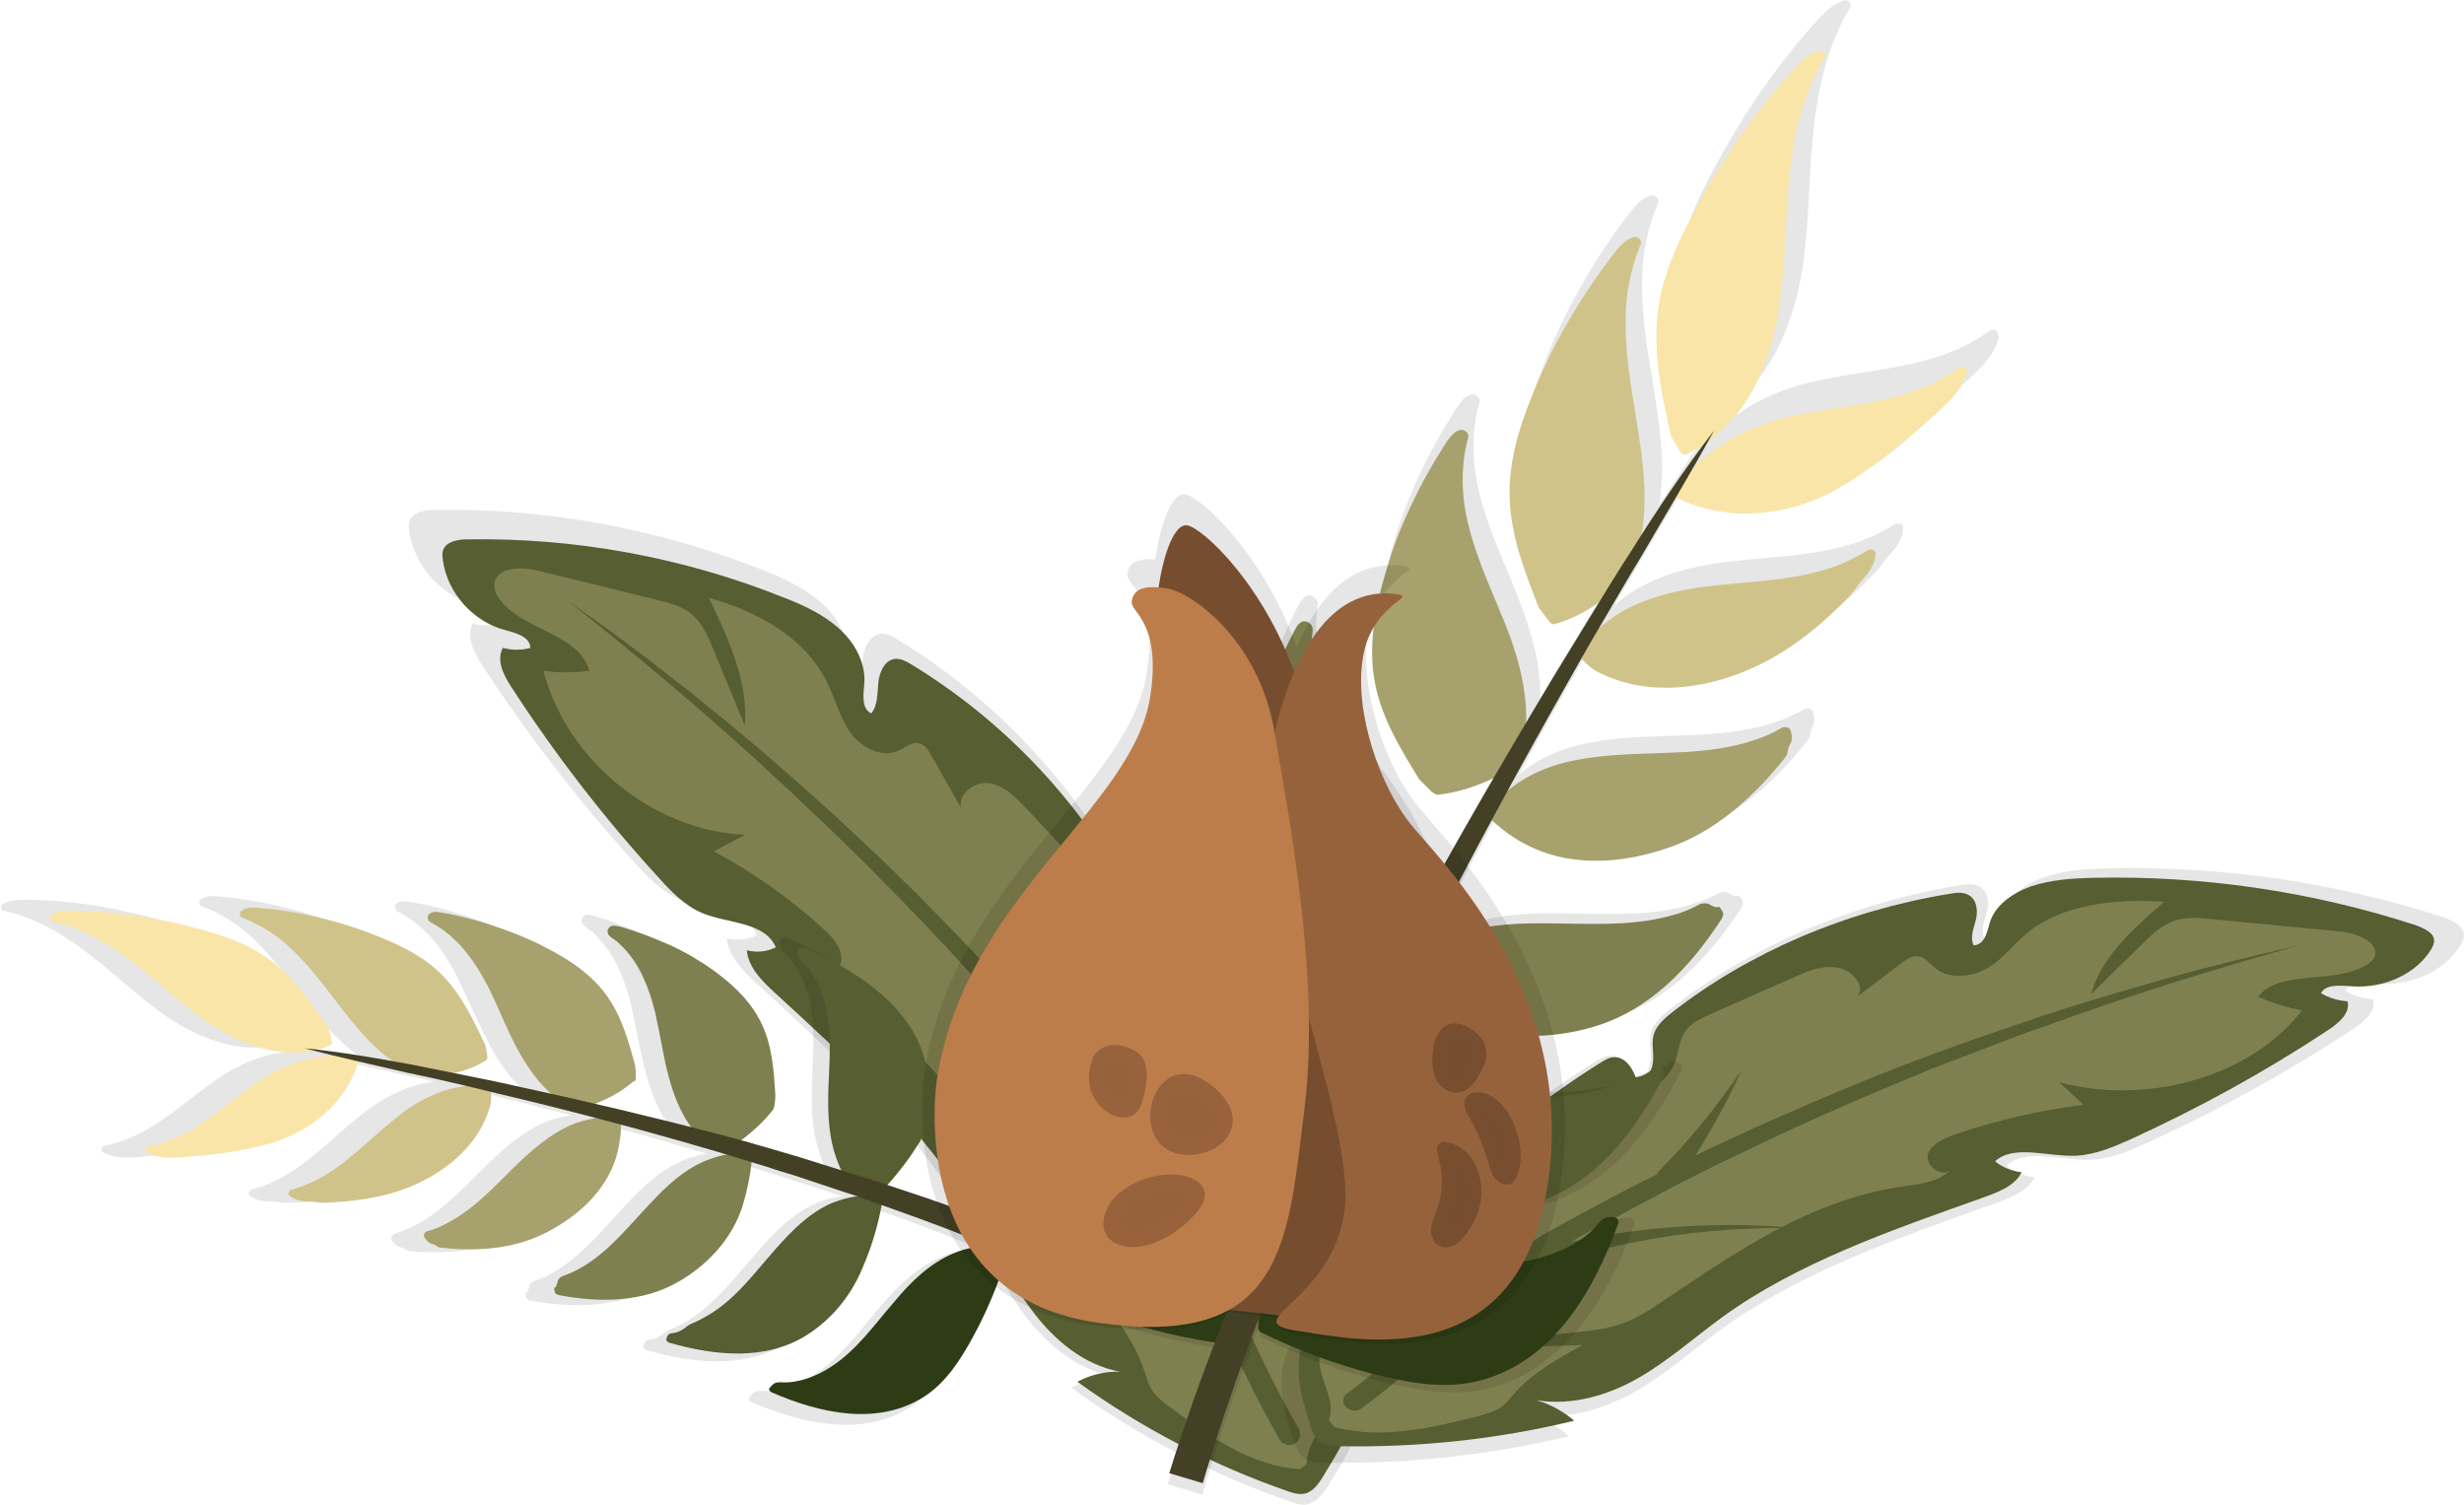 <svg enable-background="new 0 0 492.9 301" viewBox="0 0 492.9 301" xmlns="http://www.w3.org/2000/svg"><path d="m269.5 269.8-2.9-.5c-4.8-27.6-15.7-54.1-31.6-77.2-.5-.8-1.1-1.5-1.9-2-2.5-1.3-5.1 1.5-6.5 3.9-1.9-1.1-2.2-3.8-1.6-6s1.7-4.2 1.8-6.4-1-4.3-2-6.2c-10.6-19.4-26.4-36-45.3-47.5-1.1-.6-2.2-1.3-3.4-1.1-2.2.3-3.3 2.8-3.5 5s-.1 4.6-1.5 6.4c-2.1-.9-1.6-3.9-1.5-6.2.3-4.4-2.1-8.6-5.4-11.5s-7.4-4.8-11.4-6.4c-20.9-8.3-43.4-12.5-65.9-12.1-1.9 0-4.2.4-4.9 2.1-.3.7-.2 1.5-.1 2.3 1 6.8 6.3 12.7 12.9 14.5 2.3.6 5.3 1.4 5.5 3.8-1.9.5-3.9.5-5.7 0-1.4 2.6.2 5.8 1.8 8.3 9.1 13.9 19.3 27.2 30.5 39.5 2.7 3 5.6 6 9.3 7.5 5.4 2.2 12.9 1.7 15.2 7.1-1.8.9-4 1.1-6 .6.3 3.6 3.1 6.3 5.7 8.8 15.4 14.2 31.3 28.4 42 46.4 3.9 6.6 7.1 13.7 11.6 19.8 4.6 6.2 10.9 11.5 18.5 12.8-3.1-.1-6.2.7-8.9 2.1 13.4 9.7 28.2 17.4 43.9 22.8 1.1.4 2.3.8 3.4.5 1.8-.4 3-2.1 4-3.6 2.7-4.2 5.3-8.5 6.6-13.4 1-4.8.5-10.3-2.7-14.1z" opacity=".1"/><path d="m265.8 268.4c-4.7-26.5-15.1-51.9-30.3-74-.5-.7-1-1.5-1.8-1.9-2.4-1.2-4.9 1.4-6.2 3.7-1.8-1.1-2.1-3.7-1.5-5.7s1.7-4 1.7-6.1c.1-2.1-.9-4.1-1.9-5.9-10.2-18.7-25.3-34.5-43.5-45.6-1-.6-2.1-1.2-3.3-1.1-2.1.3-3.1 2.7-3.3 4.8s-.1 4.5-1.4 6.1c-2-.9-1.6-3.8-1.4-6 .3-4.2-2-8.3-5.2-11.1s-7.1-4.6-11-6.1c-20-8-41.7-12-63.3-11.6-1.8 0-4 .4-4.7 2-.3.7-.2 1.4-.1 2.2.9 6.5 6 12.2 12.3 13.9 2.2.6 5.1 1.3 5.2 3.6-1.8.5-3.7.5-5.5 0-1.4 2.5.2 5.6 1.8 8 8.7 13.4 18.5 26.1 29.3 37.9 2.6 2.9 5.4 5.8 8.9 7.2 5.2 2.1 12.4 1.7 14.6 6.8-1.8.9-3.8 1.1-5.8.6.3 3.4 3 6.1 5.5 8.4 14.8 13.6 30 27.3 40.3 44.6 3.7 6.3 6.8 13.1 11.2 19s10.4 11 17.7 12.3c-3-.1-5.9.6-8.6 2 12.9 9.3 27.1 16.7 42.1 21.9 1.1.4 2.2.7 3.3.5 1.7-.3 2.9-2 3.8-3.5 2.5-4.1 5.1-8.2 6.3-12.8s.7-10-2.3-13.6z" fill="#565e32"/><path d="m261.4 292.8c0-3.1 1.9-5.8 3.6-8.3 1.7-2.6 3.3-5.6 2.5-8.6s-5.3-4.7-7-2.1c-1.6-23.8-9.9-47.1-23.8-66.5-1.4-1.9-2.8-3.8-4.7-5.2-1.5-1.1-3.3-1.7-4.8-2.8-3.2-2.1-5.3-5.9-5.4-9.7-.1-3 .9-6.1 0-8.9-.6-1.9-2-3.4-3.4-4.9-4.4-4.7-8.7-9.4-13.1-14.1-2.1-2.2-4.3-4.5-7.3-5s-6.5 2.1-5.7 5c-2-3.5-4-7.1-6-10.6-.6-1-1.2-2.1-2.4-2.4-1.5-.4-2.9.9-4.3 1.5-3.4 1.5-7.5-.8-9.6-3.8-2.1-3.1-3-6.9-4.7-10.2-4.4-8.8-14-14-23.5-16.6 3.9 8.1 7.9 16.7 7.2 25.6-2.1-5.1-4.2-10.2-6.3-15.3-1.1-2.6-2.2-5.3-4.4-7.1-1.9-1.6-4.5-2.2-6.9-2.8-8-2-16.1-4-24.1-5.9-3.3-.8-8.2-.6-8.4 2.8-.1 1 .4 2.1 1 2.9 4.6 6.4 15.9 6.8 18 14.4-3 .4-6.1.4-9.2 0 4.7 17.9 21.8 31.9 40.3 32.8-2.1 1.1-4.1 2.2-6.2 3.3 7.8 4.2 15.2 9.4 21.8 15.4 1.9 1.7 3.8 3.8 3.7 6.3s-3.8 4.4-5.2 2.3c1.3 3.4 4.9 5.2 8 7 16.2 9.4 26.3 26.2 36.4 41.9 2 3.1 4 6.2 6.8 8.5 2.1 1.8 4.7 3.1 7.2 4.4 5.3 2.7 10.6 5.5 15.9 8.2-6.2-1.2-12.3-3.2-18.1-5.9 3.8 4.9 7.6 9.9 9.6 15.8.5 1.4.8 2.9 1.7 4.1.8 1.2 2 2.1 3.2 3 7.9 5.9 16.4 12 26.3 12.6z" fill="#7f804f"/><path d="m124.6 128.1c1.9 1.4 3.8 2.8 5.6 4.2l5.5 4.3c1.9 1.4 3.7 2.9 5.5 4.4s3.7 2.9 5.4 4.4l5.4 4.5c1.8 1.5 3.5 3.1 5.3 4.6l2.6 2.3c.9.8 1.7 1.6 2.6 2.3l5.2 4.7 5.1 4.8c.8.8 1.7 1.6 2.6 2.4l2.5 2.4c6.7 6.5 13.2 13.2 19.6 20l4.8 5.1c1.6 1.7 3.1 3.5 4.7 5.2l2.3 2.6 2 2.3c-1.4-7.4-2.2-14.8-2.6-22.2 2 9.6 4.8 19 8.3 28 0 .1.1.2.1.3.1.2.1.4 0 .7 2.7 3.2 5.4 6.4 7.9 9.7 1.5 1.8 2.9 3.6 4.4 5.5 1.4 1.8 2.9 3.7 4.3 5.6 2.8 3.8 5.4 7.8 7.7 12s4.2 8.5 6.1 12.8 3.8 8.5 5.8 12.6 4.2 8.2 6.5 12.2c.6 1.1.2 2.4-.8 3-1.1.6-2.4.2-3-.8-2.3-4.1-4.6-8.2-6.6-12.5-2.1-4.2-4-8.5-5.9-12.8s-3.7-8.5-5.9-12.5c-.5-1-1.1-2-1.6-3-.2-.1-.4-.2-.6-.4-13.6-13.1-30.3-23.2-48.5-29.3 14.7 3.7 28.9 10.1 41.7 18.7-.8-1-1.6-2.1-2.4-3.1-1.4-1.8-2.9-3.7-4.3-5.5s-2.9-3.7-4.3-5.4l-4.4-5.4-4.5-5.3-2.2-2.7-2.3-2.6c-1.5-1.8-3-3.5-4.6-5.3l-4.6-5.2c-6.2-6.9-12.6-13.6-19.2-20.2l-2.4-2.5c-.8-.8-1.7-1.6-2.5-2.4l-5-4.9-5.1-4.8c-.8-.8-1.7-1.6-2.5-2.4l-2.6-2.4c-13.6-12.7-27.9-24.7-42.5-36.2 3.8 2.8 7.7 5.4 11.4 8.2z" fill="#565e32"/><path d="m488.8 183.5c-21.5-7-44.4-10.3-67-9.8-4.4.1-8.9.4-12.9 1.8s-7.6 4.1-8.6 7.7c-.6 1.9-1 4.5-3.3 4.6-.8-1.8 0-3.7.5-5.5s.2-4.2-1.8-5.1c-1.1-.5-2.4-.3-3.7-.1-21.6 3.6-41.8 12.2-57.8 24.7-1.6 1.2-3.2 2.6-3.8 4.4s-.1 3.8-.2 5.7-1.1 4-3.3 4.3c-.7-2.3-2.3-5.3-5.1-5-.9.1-1.7.6-2.4 1-22.2 13.8-40.6 31.9-53.5 52.7l-2.9-.4c-4.2 2.1-6.3 6.4-6.6 10.7s1 8.5 2.3 12.7c.5 1.5 1.1 3.3 2.7 4.1 1 .5 2.3.6 3.4.6 16.7.3 33.2-1.5 49-5.3-2.2-2-5-3.5-8-4.3 7.7 1.2 15.3-1.2 21.6-4.8 6.2-3.6 11.4-8.3 17.2-12.5 15.7-11.3 35.2-18.1 54.3-24.9 3.3-1.2 6.8-2.6 8.1-5.3-2.1-.2-4.1-1-5.6-2.3 3.8-3.6 10.9-1 16.7-1.2 4-.1 7.7-1.7 11.2-3.3 14.5-6.6 28.2-14.2 41.2-22.7 2.3-1.5 4.9-3.6 4.2-6.1-1.9-.1-3.9-.7-5.5-1.7.8-1.9 4-1.6 6.4-1.4 6.9.5 13.7-2.7 16.7-7.9.3-.6.6-1.2.6-1.9-.2-1.9-2.3-2.9-4.1-3.5z" opacity=".1"/><path d="m268.9 263.1c12.4-19.9 30.1-37.3 51.4-50.6.7-.4 1.4-.9 2.3-1 2.7-.3 4.2 2.6 4.9 4.8 2.1-.3 3.1-2.3 3.2-4.2.1-1.8-.4-3.7.2-5.4s2.1-3 3.6-4.2c15.4-12 34.7-20.3 55.5-23.7 1.2-.2 2.4-.4 3.5.1 1.9.8 2.2 3.1 1.8 4.9s-1.3 3.6-.5 5.3c2.2-.1 2.7-2.6 3.2-4.4 1-3.5 4.4-6 8.3-7.4 3.9-1.3 8.2-1.6 12.4-1.7 21.7-.5 43.7 2.7 64.3 9.4 1.7.6 3.8 1.5 3.9 3 .1.6-.2 1.2-.5 1.8-2.9 4.9-9.4 8-16 7.5-2.3-.2-5.3-.4-6.1 1.4 1.6.9 3.4 1.5 5.3 1.6.6 2.4-1.8 4.4-4.1 5.9-12.4 8.2-25.7 15.5-39.5 21.8-3.4 1.5-6.9 3-10.8 3.2-5.6.2-12.4-2.3-16.1 1.1 1.4 1.2 3.4 2 5.3 2.2-1.3 2.7-4.7 4-7.8 5.1-18.3 6.5-37.1 13-52.1 23.9-5.5 4-10.5 8.5-16.5 12s-13.4 5.8-20.7 4.6c2.9.8 5.5 2.3 7.6 4.1-15.2 3.7-31.1 5.4-47 5.1-1.1 0-2.3-.1-3.3-.6-1.6-.8-2.2-2.4-2.6-3.9-1.2-4-2.5-8.1-2.2-12.2s2.3-8.2 6.4-10.3z" fill="#565e32"/><path d="m265.8 284.1c1-2.5-.1-5.2-1-7.8s-1.5-5.5.2-7.7 6.5-2.2 7.4.4c8.7-18.7 23.7-34.9 42.8-46.4 1.9-1.1 3.8-2.2 6.1-2.7 1.8-.4 3.7-.4 5.5-.8 3.7-.8 6.8-3.2 8.1-6.2 1-2.4.9-5.2 2.7-7.2 1.2-1.3 3-2.1 4.7-2.9 5.6-2.5 11.2-4.9 16.8-7.4 2.6-1.2 5.5-2.4 8.5-1.8 3 .5 5.6 3.6 4 5.7 3-2.3 6-4.5 9-6.8.8-.6 1.8-1.3 3-1.2 1.6.1 2.5 1.6 3.7 2.5 2.8 2.2 7.4 1.6 10.4-.2s5-4.6 7.6-6.8c6.9-5.8 17.6-7.1 27.6-6.4-6.2 5.4-12.6 11.1-14.6 18.5 3.5-3.5 7.1-7 10.6-10.4 1.8-1.8 3.7-3.6 6.4-4.4 2.3-.7 5-.5 7.5-.2 8.3.8 16.7 1.6 25 2.4 3.4.3 8 2 7.3 4.8-.2.9-1 1.5-1.8 2-6.3 3.8-17.4.8-21.6 6.3 2.8 1.2 5.8 2.2 8.8 2.7-9.9 13-30.5 19.2-48.6 14.4 1.6 1.5 3.3 3 4.9 4.5-8.8 1.1-17.4 3.1-25.6 5.9-2.3.8-4.8 1.9-5.5 3.9-.7 2.1 2.3 4.7 4.3 3.4-2.3 2.3-6.2 2.7-9.8 3.2-18.4 2.8-33.1 13.2-47.6 22.9-2.8 1.9-5.7 3.8-9.1 4.8-2.6.8-5.4 1.1-8.2 1.4-5.9.6-11.8 1.3-17.7 1.9 6.4.9 12.8 1.1 19.1.6-5.1 2.8-10.3 5.7-13.9 9.9-.9 1-1.7 2.1-2.8 2.8-1.2.7-2.6 1.1-4 1.5-9.4 2.4-19.4 4.8-29 2.3z" fill="#7f804f"/><path d="m446.8 192.2c-2.2.6-4.4 1.1-6.7 1.7l-6.6 1.8c-2.2.6-4.4 1.3-6.6 1.9s-4.4 1.3-6.5 1.9l-6.5 2c-2.2.7-4.3 1.4-6.5 2.1l-3.2 1.1c-1.1.4-2.1.7-3.2 1.1l-6.4 2.2-6.4 2.3c-1.1.4-2.1.8-3.2 1.2l-3.2 1.2c-8.4 3.2-16.7 6.7-24.9 10.3l-6.1 2.7c-2 .9-4 1.9-6.1 2.8l-3 1.4-2.6 1.3c3.5-5.5 6.6-11.2 9.2-17-4.8 7.1-10.3 13.9-16.4 20-.1.1-.1.1-.2.2-.1.2-.2.3-.2.5-3.5 1.8-7.1 3.5-10.5 5.4-1.9 1-3.9 2.1-5.8 3.1-1.9 1.1-3.9 2.1-5.8 3.2-3.8 2.2-7.6 4.6-11 7.4-3.4 2.7-6.6 5.6-9.7 8.5s-6.2 5.7-9.4 8.4-6.5 5.4-9.9 7.9c-.9.7-.9 1.9-.1 2.7s2.2.9 3.1.2c3.5-2.6 6.8-5.3 10.1-8 3.3-2.8 6.4-5.7 9.5-8.5 3.1-2.9 6.1-5.7 9.4-8.3.8-.6 1.6-1.3 2.5-1.9.2 0 .5-.1.7-.1 17-6.5 36.1-9.7 55.4-9.2-15.3-1.4-30.8-.5-45.7 2.7 1.1-.6 2.1-1.2 3.2-1.8 1.9-1.1 3.8-2.1 5.8-3.1 1.9-1 3.8-2.1 5.8-3.1l5.8-3.1 5.9-3 3-1.5 3-1.4c2-1 4-1.9 6-2.9l6-2.8c8.1-3.7 16.2-7.2 24.5-10.6l3.1-1.3c1-.4 2.1-.8 3.1-1.2l6.3-2.4 6.3-2.4c1.1-.4 2.1-.8 3.2-1.2l3.2-1.1c16.9-6.2 34.2-11.6 51.8-16.5-4.6 1.1-9 2.1-13.5 3.2z" fill="#565e32"/><path d="m224.4 256.2c-6.3-3.1-12.7-5.9-19.2-8.5 2.6-3.8 5-7.7 7-11.9 2.4-4.9 4.6-10.2 4.3-15.7-.3-5.8-2.8-10.8-6.4-15s-8.3-7.7-13-10.4c-.4-.2-.9-.1-1.1.3-.6 2 .4 2.2 1.5 4.1 1.7 2.8 2.3 6.1 2.5 9.3.2 6.2-1.8 12.2-3.3 18.2-1.3 5.2-2.1 10.7-.9 16 .1.6.3 1.1.5 1.7-4.4-1.7-8.9-3.3-13.4-4.9l-8.2-2.7c2.3-2.6 4.5-5.3 6.4-8.4.2-.3.3-.6.4-.9.2-.6.4-1.3.5-1.9 0-.1.1-.2.1-.3.8-4.7 1.5-9.6.3-14.4-1.1-4.3-3.5-7.9-6.4-11-1.1-1.1-2.2-2.2-3.4-3.2-2.2-1.9-4.7-3.6-7.2-5-1.9-1.1-3.9-2.2-5.9-3.1-.8-.4-1.5-.7-2.2-.9-.4-.2-1 0-1.2.4-.3.7-.2 1.3.1 1.8.4.6 1.1 1 1.8 1.9 2 2.4 3.2 5.3 3.9 8.3.6 2.7.8 5.4.8 8.2 0 3-.2 6-.3 9-.1 3.6 0 7.3.8 10.8.3 1.4.7 2.8 1.3 4.2.2.6.5 1.2.8 1.7l-3.5-1.1-5.3-1.6c-1.8-.5-3.6-1-5.4-1.5-2.3-.6-4.6-1.3-6.9-1.9 2.3-1.7 4.5-3.7 6.6-6.2.2-.2.3-.6.4-.9.1-.7.2-1.4.2-2.1 0-.1 0-.2 0-.3-.3-4.9-.7-10.1-2.9-14.7-2-4.2-5.2-7.5-8.9-10.3-1.3-1-2.7-2-4.1-2.8-2.7-1.6-5.5-3.1-8.4-4.3-2.2-.9-4.5-1.8-6.7-2.5-.9-.3-1.7-.5-2.5-.7-.5-.1-1.1 0-1.3.4-.4.6-.3 1.3.1 1.6.5.5 1.2.9 2 1.6 2.2 2.1 3.9 4.5 5.1 7.2 1.1 2.4 1.9 4.9 2.5 7.4.6 2.8 1.1 5.6 1.7 8.4.7 3.3 1.5 6.7 2.8 10 .5 1.3 1.2 2.5 1.9 3.8.4.6.8 1.2 1.2 1.7-6.6-1.7-13.1-3.3-19.7-4.8 2.6-1 5.2-2.4 7.7-4.5.2-.2.4-.6.4-.9 0-.7 0-1.5-.1-2.2 0-.1 0-.2 0-.3-1.4-5-2.8-10.3-5.9-14.7-2.9-4.1-6.9-6.9-11.2-9.3-1.5-.9-3.1-1.7-4.8-2.4-3-1.4-6.2-2.6-9.4-3.5-2.5-.7-4.9-1.4-7.4-1.8-1-.2-1.9-.3-2.7-.4-.5 0-1.1.1-1.5.5s-.3 1.2.2 1.5c.6.4 1.3.7 2.1 1.2 2.5 1.7 4.5 3.7 6.2 5.9 1.5 2.1 2.8 4.2 3.9 6.5 1.2 2.5 2.3 5 3.5 7.5 1.4 3 2.8 6 4.7 8.9.7 1.1 1.5 2.2 2.4 3.3.8.9 1.6 1.7 2.5 2.5-2.6-.6-5.1-1.1-7.7-1.7-3.6-.8-7.3-1.6-10.9-2.3-.6-.1-1.2-.2-1.9-.4 2.3-.4 4.5-1.2 6.7-2.6.2-.1.4-.5.3-.8-.1-.8-.2-1.5-.4-2.3 0-.1 0-.2-.1-.3-2.4-5.1-4.9-10.3-8.8-14.4-3.7-3.8-8.5-6.2-13.4-8.1-1.8-.7-3.6-1.3-5.4-1.9-3.4-1.1-6.9-2-10.4-2.7-2.7-.5-5.4-.9-8.1-1.2-1.2-.1-2-.2-2.9-.1-.5.1-1.1.2-1.6.6-.5.3-.4 1.2.2 1.4.7.3 1.4.5 2.2.9 2.6 1.3 5 2.8 7.1 4.7 1.9 1.7 3.6 3.5 5.2 5.4 1.8 2.1 3.4 4.3 5.1 6.5 2 2.6 4 5.2 6.4 7.7.9 1 1.9 1.9 2.9 2.8.9.8 1.9 1.5 2.9 2.2-5.4-1-10.9-1.9-16.3-2.5.9-.2 1.9-.5 2.8-.9.3-.1.4-.5.3-.8-.2-.8-.4-1.6-.7-2.4 0-.1 0-.2-.1-.3-3.4-5-6.8-10.1-11.6-13.9-4.5-3.5-10-5.4-15.4-6.9-5.6-1.5-11.4-2.7-17.2-3.3-2.9-.3-5.8-.5-8.7-.5-2 0-3.1 0-4.8.9-.5.3-.4 1.2.2 1.3 6.4 1.4 11.6 4.5 16.5 8.2s9.4 8 14.4 11.7c3.8 2.9 8.3 5.3 13 6.6 3.5.9 7.1 1.2 10.7.5 1.4.4 2.8.7 4.2 1-5.4.2-10.6 2.1-15.2 5.1-7.8 5.1-13.9 12.1-23.4 13.9-.6.1-.9 1-.3 1.3 3 1.7 7.4.9 10.7.6 5-.4 10.1-1.2 14.9-2.6 8.3-2.3 15.9-8.6 18.3-17.1 3.5.8 6.9 1.5 10.4 2.3l10.8 2.4 1.2.3c-1.3.1-2.7.4-4 .8-4.1 1.2-7.7 3.5-11 6.1-5.6 4.5-10.5 9.9-17 13-1.4.7-2.9 1.2-4.5 1.6-.5.1-.9.9-.5 1.2.7.6 1.5.9 2.4 1.1 1 .2 2.3.1 3.6.3.4.1.9.1 1.3.1 6.2 0 12.5-.8 18.2-3.2 7.2-3 13.9-8.5 16.3-16.3.1-.2.1-.4.2-.7.2-1 .2-2 .1-2.9 1.5.4 3 .7 4.5 1.1 5.9 1.4 11.9 3 17.8 4.5-1.6.2-3.1.6-4.5 1.1-4.2 1.6-7.7 4.4-10.9 7.4-5 4.7-9.5 10.1-15.6 13.4-1.3.7-2.8 1.3-4.3 1.8-.5.2-.9.8-.7 1.1.3.6.6 1 1 1.2.2.4.9.2 1.7.8.2.2.7.3 1.1.4 7.3.6 15 0 21.6-3.4 6.3-3.3 12.1-8.3 14.4-15.4.1-.4.2-.8.3-1.1.5-2 .7-4 .8-5.9 6.8 1.8 13.5 3.7 20.2 5.7.7.2 1.4.4 2 .6-1.7.2-3.3.7-4.9 1.4-4.4 1.9-7.8 5.1-11.1 8.6-4.5 4.8-8.7 10.2-14.5 13.6-1.3.8-2.6 1.4-4.1 1.9-.5.2-.9.6-.9.9-.1.6-.3 1-.4 1.2-.6.4-.4.1-.2 1.2 0 .3.5.5.9.6 8.4 1.5 17.5 1.5 25.1-3 5.5-3.3 10.4-8.1 12.7-14.4.2-.5.4-1.1.5-1.6.9-2.9 1.5-5.9 1.8-8.9 1.2.4 2.4.7 3.6 1.1 1.8.5 3.5 1.1 5.3 1.6l5.3 1.7 5.3 1.7 2.6.9h.1c-1.9.2-3.7.7-5.4 1.5-4.7 2.1-8.2 5.7-11.5 9.5-4.2 4.8-8.2 10.2-13.7 13.7-1.2.8-2.5 1.4-3.9 2-.5.2-.9.5-1.2.7-.6.5-1.2.9-1.9 1.1-1.3.4-1.7-.1-2.2 1.4-.1.3.2.7.7.9 9.3 2.7 19.9 3.8 28.6-1.7 4.9-3.1 8.8-7.8 11.3-13.3.3-.7.6-1.3.8-2 1.5-3.8 2.7-7.8 3.4-11.8l7.9 2.8c5 1.9 10.1 3.8 15 5.9-.3 0-.6-.1-.9-.1-2.4 0-4.8.5-7.1 1.5-5 2.1-8.9 6-12.4 10.1-4.1 4.8-7.9 10.2-13.3 13.6-2.6 1.6-5.4 2.8-8.5 3.1-2.2.2-2.9-.5-4.2 1.2-.3.4-.1.9.4 1.1 10 4.3 22.2 7.2 32 .8 4.5-3 7.5-7.7 10-12.3 2.9-5.3 5.2-10.8 7-16.6.1-.2 0-.5-.1-.6 0-.1-.1-.1-.2-.2-.4-.4-.8-.7-1.1-.9 8.2 3.4 16.2 7 24.1 11z" opacity=".1"/><path d="m10.4 184.3c6.1 1.4 11.1 4.4 15.8 7.9s9 7.7 13.8 11.2c3.7 2.7 8 5.1 12.4 6.3 4.5 1.2 9.2 1.3 13.7-.6.3-.1.4-.5.3-.8-.2-.8-.4-1.5-.6-2.3 0-.1 0-.2-.1-.3-3.2-4.8-6.6-9.7-11.2-13.3-4.3-3.4-9.6-5.2-14.8-6.6-5.4-1.5-11-2.5-16.5-3.1-2.8-.3-5.5-.5-8.3-.5-1.9 0-3 0-4.6.8-.5.3-.4 1.1.1 1.3z" fill="#f9e5a7"/><path d="m97.5 211.4c-.1-.7-.2-1.5-.4-2.2 0-.1 0-.2-.1-.3-2.3-4.9-4.7-9.9-8.5-13.8-3.6-3.7-8.2-5.9-12.9-7.8-1.7-.7-3.4-1.3-5.2-1.9-3.3-1.1-6.6-1.9-10-2.6-2.6-.5-5.2-.9-7.8-1.1-1.1-.1-1.9-.2-2.8-.1-.5.1-1 .2-1.5.6-.5.3-.4 1.2.2 1.4.7.3 1.4.5 2.1.9 2.5 1.2 4.8 2.7 6.8 4.5 1.8 1.6 3.5 3.4 5 5.2 1.7 2 3.3 4.1 4.9 6.2 1.9 2.5 3.9 5 6.1 7.4.9.9 1.8 1.8 2.8 2.7 1.6 1.3 3.3 2.5 5.1 3.5 1.1.6 2 .9 3.2 1.2h.2.4c3.9 0 8-.6 11.8-2.9.5-.2.6-.6.6-.9z" fill="#d0c38a"/><path d="m127.2 215.7c0-.7 0-1.4-.1-2.1 0-.1 0-.2 0-.3-1.3-4.8-2.7-9.9-5.7-14.1-2.8-3.9-6.6-6.6-10.8-8.9-1.5-.8-3-1.6-4.6-2.3-2.9-1.3-6-2.4-9.1-3.4-2.4-.7-4.7-1.3-7.1-1.8-1-.2-1.8-.3-2.6-.4-.5 0-1 .1-1.4.5s-.3 1.2.2 1.5c.6.4 1.3.7 2 1.2 2.4 1.6 4.3 3.6 5.9 5.7 1.5 2 2.7 4.1 3.8 6.2 1.2 2.4 2.2 4.8 3.3 7.2 1.3 2.9 2.7 5.8 4.5 8.5.7 1.1 1.5 2.1 2.3 3.1 1.4 1.6 2.9 3.1 4.7 4.3 1.1.8 2 1 3.2 1.3h.2c.2 0 .3 0 .4-.1 3.4-1.2 7-2.5 10.3-5.4.4 0 .6-.4.6-.7z" fill="#a7a16d"/><path d="m154.9 221.3c.1-.7.2-1.3.2-2 0-.1 0-.2 0-.3-.3-4.7-.6-9.7-2.7-14.1-1.9-4.1-5-7.2-8.5-9.9-1.3-1-2.6-1.9-3.9-2.7-2.5-1.6-5.2-3-8-4.1-2.1-.9-4.3-1.7-6.5-2.4-.9-.3-1.6-.5-2.4-.6-.4-.1-1 0-1.3.4-.4.5-.3 1.2.1 1.6.5.5 1.2.8 1.9 1.5 2.2 2 3.8 4.4 4.9 6.9 1.1 2.3 1.8 4.7 2.4 7.1.6 2.7 1.1 5.4 1.6 8 .6 3.2 1.4 6.4 2.7 9.6.5 1.2 1.1 2.4 1.8 3.6 1.1 1.8 2.5 3.6 4.2 5 1.1 1 1.9 1.2 3.2 1.5h.2c.2 0 .3 0 .5-.1 3-2.2 6.3-4.5 9.1-8 .3-.3.4-.6.5-1z" fill="#7f804f"/><path d="m184.2 228c.2-.6.3-1.2.5-1.9 0-.1.1-.2.1-.3.8-4.5 1.4-9.3.2-13.8-1.1-4.1-3.3-7.6-6.1-10.6-1-1.1-2.1-2.1-3.3-3.1-2.1-1.8-4.5-3.4-6.9-4.8-1.9-1.1-3.8-2.1-5.7-3-.7-.3-1.4-.6-2.1-.9-.4-.2-1 0-1.2.4-.3.7-.2 1.3.1 1.7.4.5 1 1 1.7 1.8 1.9 2.3 3.1 5.1 3.7 8 .6 2.6.8 5.2.8 7.9 0 2.9-.2 5.8-.3 8.7-.1 3.4 0 7 .7 10.4.3 1.4.7 2.7 1.2 4 .8 2.1 2 4 3.6 5.7 1.1 1.2 1.8 1.3 3.2 1.7h.2c.2 0 .4-.1.5-.2 3-3.2 6-6.6 8.5-10.7.3-.4.5-.7.6-1z" fill="#565e32"/><path d="m198.8 227.4c-1.2 5-2 10.2-.9 15.3.5 2.3 1.4 4.5 2.8 6.4 1 1.4 1.6 1.4 3.2 1.9h.3c.2 0 .4-.1.5-.3 3.4-4.5 6.4-9.3 8.8-14.4 2.3-4.7 4.4-9.8 4.2-15.1-.3-5.6-2.7-10.4-6.1-14.4s-8-7.3-12.4-10c-.4-.2-.9-.1-1 .3-.6 1.9.4 2.1 1.5 3.9 1.6 2.7 2.3 5.8 2.4 8.9.1 6-1.9 11.7-3.3 17.5z" fill="#2d3c15"/><path d="m29.5 230.6c2.9 1.6 7.1.8 10.3.6 4.8-.4 9.7-1.2 14.3-2.5 7.9-2.2 15.3-8.2 17.6-16.4 0-.1 0-.1 0-.2 0-.4-.2-.7-.6-.7-6.7-1-13.3 1-18.9 4.6-7.4 4.9-13.3 11.6-22.4 13.3-.6.2-.9 1-.3 1.3z" fill="#f9e5a7"/><path d="m82.3 237.3c6.9-2.9 13.4-8.2 15.6-15.6.1-.2.1-.4.2-.6.2-1.2.2-2.4 0-3.5 0-.1 0-.1-.1-.1 0 0 0 0-.1 0-1-.3-1.9-.4-3-.4-1.9.1-3.7.4-5.5.9-3.9 1.2-7.4 3.3-10.5 5.9-5.4 4.3-10 9.5-16.3 12.5-1.4.6-2.8 1.2-4.3 1.6-.5.1-.8.8-.5 1.1.7.6 1.5.9 2.3 1.1 1 .2 2.2.1 3.4.3.4.1.8.1 1.3.1 5.9-.2 12-1 17.5-3.3z" fill="#d0c38a"/><path d="m109.4 246.5c6-3.1 11.6-8 13.8-14.8.1-.4.2-.7.3-1.1.5-2.1.8-4.2.7-6.2 0-.1 0-.2-.1-.2 0 0-.1-.1-.1-.1-1.1-.5-1.9-.6-3.2-.6-2 .1-3.9.6-5.7 1.2-4 1.5-7.3 4.2-10.5 7.1-4.8 4.5-9.1 9.7-15 12.8-1.3.7-2.6 1.3-4.1 1.7-.5.1-.8.7-.7 1 .3.6.6 1 1 1.2.2.4.9.2 1.6.8.2.2.7.3 1.1.3 7.2.8 14.6.2 20.9-3.1z" fill="#a7a16d"/><path d="m135.9 256.3c5.3-3.1 9.9-7.8 12.2-13.8.2-.5.4-1 .5-1.5.9-2.9 1.5-5.9 1.8-8.9 0-.2 0-.3-.1-.4 0 0-.1-.1-.1-.1-1.2-.6-1.9-.9-3.3-.8-2.1.1-4.1.7-6 1.5-4.2 1.8-7.5 4.9-10.6 8.2-4.4 4.6-8.4 9.8-13.9 13-1.2.7-2.5 1.3-3.9 1.8-.5.2-.8.6-.9.9-.1.6-.3.9-.4 1.2-.5.4-.4.1-.2 1.1 0 .3.5.5.9.6 8 1.5 16.7 1.5 24-2.8z" fill="#7f804f"/><path d="m161.5 267c4.7-3 8.5-7.5 10.8-12.8.3-.6.5-1.3.8-1.9 1.5-3.7 2.6-7.5 3.3-11.4 0-.2 0-.4-.1-.5 0-.1-.1-.1-.2-.1-1.3-.8-1.8-1.2-3.4-1.1-2.2.1-4.4.7-6.4 1.5-4.5 2-7.9 5.5-11.1 9.1-4.1 4.6-7.8 9.8-13.2 13.1-1.2.7-2.4 1.4-3.7 1.9-.4.2-.9.5-1.1.7-.6.5-1.2.8-1.8 1-1.3.4-1.6-.1-2.1 1.3-.1.3.2.7.6.8 9.1 2.6 19.3 3.7 27.6-1.6z" fill="#565e32"/><path d="m154.3 278.5c9.6 4.2 21.3 6.9 30.7.8 4.3-2.8 7.2-7.4 9.6-11.8 2.8-5.1 5-10.4 6.7-15.9.1-.2 0-.4-.1-.6 0-.1-.1-.1-.2-.2-1.3-1.1-1.7-1.5-3.4-1.5-2.3 0-4.7.5-6.8 1.4-4.8 2-8.6 5.7-11.9 9.7-4 4.6-7.6 9.8-12.8 13.1-2.5 1.6-5.2 2.7-8.1 3-2.1.2-2.8-.5-4 1.1-.3.2-.1.7.3.9z" fill="#2d3c15"/><path d="m60.9 209.7c7.1.7 14.1 1.9 21.1 3.2 3.5.7 7 1.4 10.5 2.1s7 1.4 10.5 2.2c13.9 3 27.8 6.3 41.6 9.9 3.4.9 6.9 1.9 10.3 2.9l5.1 1.5 5.1 1.6 5.1 1.6 2.6.8 2.5.8 10.2 3.4c13.5 4.7 26.8 10 39.8 16.3l-2.3 4.5c-12.6-6.4-25.7-11.8-39-16.7l-10-3.6-2.5-.9-2.5-.8-5.1-1.7-5.1-1.7c-1.7-.5-3.4-1-5.1-1.6-3.4-1-6.8-2.1-10.2-3.1-13.6-4-27.4-7.7-41.2-11-3.5-.8-6.9-1.7-10.4-2.5s-6.9-1.6-10.4-2.3c-6.8-1.6-13.7-3.1-20.6-4.9z" fill="#434026"/><path d="m398.1 66.1c-10.8 7.9-23.6 7.4-36 10.4-7.3 1.7-14.2 5.2-19.4 10.4 1-1.7 2-3.5 2.9-5.2 4.1-2.9 7.2-6.8 9.6-11.2 3.1-5.9 4.9-12.6 5.7-19.2 1-8.6 1-17.2 1.9-25.5.9-8.4 2.7-16.6 7.3-24.3.4-.7-.4-1.7-1.2-1.4-2.5.9-3.5 2-5.4 4-2.7 2.9-5.2 6-7.6 9.2-4.9 6.4-9.2 13.3-13 20.4-3.7 6.9-7 14.1-7.7 22-.7 8.4 1.1 16.7 2.9 24.8 0 .2.1.3.2.4.6 1 1.2 1.9 1.8 2.9.2.3.8.6 1.1.4 1.3-.6 2.4-1.3 3.6-2-4.6 6.1-8.8 12.4-12.9 18.8.3-1.6.4-3.3.5-5 .1-1.9.1-3.7 0-5.5-.3-4.7-1-9.2-1.7-13.6-.6-3.8-1.3-7.5-1.7-11.3-.4-3.4-.6-6.9-.5-10.4.1-3.8.8-7.6 2-11.5.4-1.1.8-2.1 1.2-3.1.3-.7-.5-1.7-1.3-1.5s-1.5.6-2.1 1c-.9.8-1.7 1.7-2.7 3-2.3 3-4.4 6.1-6.4 9.2-2.6 4.2-5 8.5-7.1 13-1.1 2.4-2.2 4.8-3.1 7.2-2.7 6.8-4.8 13.8-4.5 21.1.4 7.9 3.3 15.3 6.1 22.5.1.2.2.3.3.4.7.9 1.3 1.7 2 2.6.3.3.8.5 1.2.4 3.4-.9 6.3-2.5 8.9-4.3-.5.7-.9 1.5-1.4 2.2-2.7 4.3-5.4 8.7-8 13.1-1.9 3.1-3.7 6.2-5.5 9.3 0-1.6 0-3.2-.2-4.8-.2-1.9-.5-3.8-1-5.6-1.1-4.6-2.8-8.9-4.5-13.1-1.4-3.5-3-7-4.3-10.6-1.2-3.3-2.2-6.6-2.8-10.1-.6-3.8-.8-7.8-.1-11.8.2-1.3.5-2.3.8-3.3.2-.7-.5-1.6-1.4-1.6-.7 0-1.4.5-1.9 1-.8.9-1.4 1.8-2.2 3.1-1.9 3-3.6 6.1-5.2 9.2-2.1 4.2-3.9 8.4-5.4 12.8-.8 2.3-1.5 4.7-2.1 7.1-1.7 6.6-2.6 13.3-1.3 20 1.5 7.3 5.4 13.7 9.2 19.8.1.1.2.3.3.3.7.7 1.4 1.5 2.2 2.2.3.3.8.5 1.2.5 4.5-.4 8.3-1.8 11.8-3.4-4.7 8.1-9.3 16.2-13.8 24.3-.2-1-.4-1.9-.6-2.8-.5-1.9-1.2-3.7-2-5.5-2-4.4-4.6-8.4-7.3-12.2-2.3-3.2-4.7-6.3-6.8-9.6-2-3-3.7-6.1-5.1-9.5-1.5-3.7-2.4-7.7-2.3-11.9 0-1.4.3-2.5.3-3.5 0-.7-.6-1.5-1.5-1.7-.7-.1-1.3.4-1.7.9-.6.9-1.1 1.9-1.7 3.1-1.4 2.9-2.7 6-3.9 9.1-1.5 4.1-2.7 8.3-3.6 12.5-.5 2.3-.8 4.5-1 6.8-.6 6.3-.4 12.6 1.9 18.6 2.6 6.6 7.4 11.8 12.1 16.8.1.1.2.2.3.3.8.6 1.5 1.2 2.3 1.7.4.3.9.4 1.3.5 4.5.3 8.5-.1 12.4-.8-1.5 2.9-3.1 5.9-4.6 8.8-1.2 2.3-2.4 4.5-3.5 6.8l-3.4 6.9-2.3 4.6c-.3-.8-.6-1.7-1-2.4-.9-1.9-1.9-3.6-3-5.2-2.9-4.2-6.5-7.7-10.2-11-3.1-2.8-6.3-5.4-9.3-8.2-2.7-2.6-5.3-5.4-7.4-8.6-2.3-3.5-4.1-7.4-4.6-11.7-.2-1.6-.1-2.6-.2-3.6-.1-.7-.7-1.4-1.7-1.7-.6-.2-1.3.3-1.5.8-.4 1-.8 2-1.2 3.1-1 2.9-1.8 5.9-2.5 8.9-.9 4-1.5 8-1.8 12-.1 2.2-.1 4.3 0 6.4.4 5.9 1.8 11.6 5.1 16.8 3.6 5.7 9.2 9.8 14.7 13.4.1.1.2.1.4.2.8.4 1.6.9 2.4 1.3.4.2.9.4 1.3.5 5 1 9.8 1.4 14.5 1.6l-5 10.8c-2.6 6-5.2 12-7.7 18.1-.4-.7-.8-1.4-1.3-2.1-4.2-6.2-10.4-10.5-16.9-14.2-7.4-4.2-15.3-7.8-21.3-13.8-3.1-3.1-5.8-6.9-7-11.2-.8-2.9 0-4.1-2.7-5.4-.6-.3-1.2.2-1.4.8-1.6 7.3-2.6 15.3-1.8 22.9s3.5 14.8 9.1 20.6c5.3 5.5 12.7 8.3 19.9 10.5 6.1 1.9 12.3 3.3 18.5 4.3-3.4 9-6.7 18.1-9.5 27.3l6.9 2.1c3.4-11.6 7.4-23.1 11.7-34.5-.1.6-.1 1.2-.2 2v.4c.1.3.2.5.5.7 7.4 3.6 15.2 6.6 23.2 8.6 7.1 1.8 14.6 3.3 21.8 1.6 15.7-3.8 24.3-18.7 29.4-32.8.2-.6-.1-1.3-.8-1.4-2.9-.3-2.9 1.1-5.1 3.1-3.1 2.8-7.1 4.5-11.1 5.6-8.6 2.2-17.5.9-26.3.5-7.4-.3-15-.1-21.8 3-3.1 1.4-5.9 3.2-8.2 5.7-.3.4-.6.7-.8 1 2.7-6.9 5.4-13.8 8.3-20.7l4.6-10.6c4.7 3 9.8 5.6 15.1 7.7.9.4 1.9.7 2.8 1.1h.1c7.8 2.7 16.2 3.3 24 1.3 13.7-3.5 22.6-15.2 28.6-27.1.3-.6.2-1.3-.2-1.5-2-.9-1.7 0-3.4.9-.8.4-1.7.7-2.8.9-.5.1-1.2.2-1.8.5-1.8.9-3.7 1.6-5.7 2.1-8.7 2.3-17.8 1.2-26.7.8-6.9-.2-13.9-.1-20.4 2.7-2.4 1-4.6 2.4-6.6 4l.1-.2 1.6-3.5 3.2-6.9 3.2-6.9c1.1-2.3 2.2-4.6 3.4-6.9.8-1.5 1.5-3.1 2.3-4.6 3.3 2.5 6.8 4.7 10.6 6.6.7.3 1.4.7 2.1 1h.1c8.5 3.6 17.9 3.3 26.4.8 11.6-3.4 20.2-12.5 26.6-22.3.3-.5.5-1.2.3-1.5-.9-1.3-.4-1.1-1.4-.9-.4-.1-.9-.3-1.6-.7-.3-.2-1.2-.3-1.8.1-1.9 1-3.8 1.7-5.7 2.3-8.9 2.6-18.2 1.7-27.3 1.7-6.5 0-13 .4-19 3-2.1.9-4.2 2.1-6 3.6.4-.9.9-1.7 1.3-2.6 4.4-8.6 8.8-17.1 13.4-25.6 2 1.8 4.2 3.5 6.7 4.8.5.3 1 .5 1.4.8 9.3 4.3 19.8 3.3 29 .1 9.7-3.4 17.5-10.5 23.8-18.4.4-.5.7-1.1.7-1.5.1-1.4.9-1.9.8-2.5.1-.6 0-1.3-.3-2.2-.2-.4-1.1-.7-1.7-.3-1.9 1.1-3.8 1.9-5.8 2.6-9.1 3-18.7 2.4-28.1 3-6.1.4-12.2 1.2-17.7 3.9-1.9.9-3.7 2.1-5.4 3.5 4-7.4 8.1-14.8 12.3-22.1 1.1-1.8 2.1-3.7 3.2-5.5.8.9 1.8 1.8 3 2.6.3.2.5.3.8.5 10 5 21.9 3.5 31.7-.9 7.7-3.4 14.6-9 20.4-15.2.5-.5.9-1 1.2-1.4.9-1.5 2.3-2.6 3.1-3.9.6-1.1 1.1-2.2 1.1-3.5 0-.7-1-1-1.7-.6-1.9 1.2-3.9 2.2-5.9 3-9.2 3.6-19.2 3.3-29.1 4.7-5.8.8-11.5 2.3-16.5 5.2-1.6.9-3.1 2-4.5 3.2.3-.5.5-1 .8-1.4 2.6-4.4 5.2-8.8 7.8-13.2 2.5-4.2 5-8.4 7.5-12.6 10.8 5.6 24.3 3.8 34.5-2.3 5.9-3.6 11.6-7.8 16.7-12.5 3.4-3.1 8.3-6.8 9.5-11.3.1-1.6-1-2.1-1.7-1.6z" opacity=".1"/><path d="m365 11.5c-4.4 7.4-6.1 15.3-7 23.3-.8 8-.8 16.3-1.8 24.5-.7 6.3-2.4 12.8-5.4 18.4s-7.4 10.4-13.5 13.2c-.4.2-.9-.1-1.1-.4-.6-.9-1.1-1.9-1.7-2.8-.1-.1-.2-.2-.2-.4-1.8-7.8-3.5-15.8-2.8-23.8.7-7.5 3.8-14.5 7.4-21.1 3.6-6.8 7.8-13.4 12.5-19.6 2.3-3.1 4.8-6 7.3-8.8 1.8-2 2.8-3 5.2-3.8.7-.3 1.5.6 1.1 1.3z" fill="#f9e5a7"/><path d="m310 124.4c-.6-.8-1.3-1.6-1.9-2.5-.1-.1-.2-.2-.3-.4-2.7-6.9-5.5-14-5.8-21.6-.3-7.1 1.7-13.8 4.3-20.3.9-2.3 1.9-4.7 3-6.9 2-4.3 4.3-8.4 6.9-12.5 1.9-3 4-6 6.2-8.9.9-1.2 1.6-2.1 2.6-2.9.5-.4 1.2-.9 2-1s1.5.7 1.2 1.5c-.4.9-.8 1.9-1.1 3-1.2 3.7-1.8 7.4-1.9 11-.1 3.4.1 6.7.5 10 .4 3.6 1 7.2 1.6 10.8.7 4.3 1.4 8.6 1.6 13.1.1 1.7.1 3.5 0 5.3-.1 2.8-.6 5.7-1.3 8.5-.4 1.6-1 2.9-1.8 4.3-.1.1-.1.2-.2.3-.1.2-.3.3-.4.5-3.7 3.9-8.1 7.4-14.1 9.1-.3.2-.8 0-1.1-.4z" fill="#d0c38a"/><path d="m286.3 158.3c-.7-.7-1.4-1.4-2.1-2.1-.1-.1-.2-.2-.3-.3-3.6-5.9-7.4-12-8.8-19-1.3-6.5-.4-12.9 1.2-19.2.6-2.3 1.3-4.5 2-6.8 1.4-4.2 3.2-8.3 5.2-12.3 1.5-3 3.2-6 5-8.8.7-1.2 1.3-2.1 2.1-2.9.4-.5 1.1-.9 1.8-.9.8 0 1.5.8 1.3 1.5-.2.9-.5 1.9-.7 3.2-.6 3.9-.5 7.7.1 11.3.6 3.3 1.5 6.5 2.7 9.7 1.2 3.4 2.7 6.8 4.1 10.2 1.7 4 3.3 8.2 4.3 12.6.4 1.7.7 3.5.9 5.3.3 2.9.3 5.8-.2 8.8-.3 1.8-.8 2.9-1.7 4.5-.1.1-.1.2-.2.3-.1.2-.3.3-.5.4-4.4 2.3-9.1 4.6-15.1 5.2-.3-.2-.8-.4-1.1-.7z" fill="#a7a16d"/><path d="m265.8 191.4c-.8-.5-1.5-1.1-2.2-1.7-.1-.1-.2-.2-.3-.3-4.5-4.8-9.1-9.8-11.6-16.1-2.3-5.8-2.5-11.8-1.9-17.9.2-2.2.6-4.4 1-6.5.8-4 2-8.1 3.4-12 1.1-3 2.3-5.9 3.7-8.7.6-1.1 1-2.1 1.6-3 .3-.5 1-1 1.6-.9.9.1 1.5.9 1.5 1.6 0 .9-.3 2-.3 3.3 0 4 .8 7.9 2.2 11.4 1.3 3.3 3 6.2 4.9 9.1 2.1 3.1 4.4 6.1 6.5 9.2 2.6 3.7 5.1 7.5 7 11.8.8 1.7 1.4 3.4 1.9 5.2.8 2.9 1.2 5.9 1.1 8.9-.1 2-.6 3-1.6 4.6-.1.1-.1.2-.2.3-.2.2-.3.3-.6.3-5.1 1-10.5 2-16.7 1.6-.2.3-.7.1-1-.2z" fill="#7f804f"/><path d="m244.7 227.1c-.8-.4-1.6-.8-2.3-1.2-.1-.1-.2-.1-.4-.2-5.3-3.5-10.6-7.3-14.1-12.8-3.1-5-4.5-10.5-4.9-16.1-.1-2-.1-4.1 0-6.2.2-3.8.8-7.7 1.7-11.5.7-2.9 1.5-5.7 2.4-8.5.4-1.1.7-2 1.1-3 .2-.6.9-1 1.5-.8 1 .3 1.5 1 1.6 1.7.2.9 0 2 .2 3.4.6 4.1 2.2 7.9 4.5 11.3 2 3.1 4.5 5.7 7.1 8.2 2.9 2.7 6 5.3 8.9 7.9 3.5 3.2 7 6.6 9.7 10.6 1.1 1.6 2.1 3.2 2.9 5 1.3 2.8 2.1 5.8 2.4 9 .1 2.2-.3 3-1.4 4.8-.1.1-.1.2-.2.3-.2.2-.4.3-.7.3-6 0-12.3-.3-18.7-1.6-.4-.2-.9-.4-1.3-.6z" fill="#565e32"/><path d="m230.4 241.2c6.2 3.5 12.2 7.6 16.2 13.6 1.8 2.7 3.1 5.7 3.7 8.8.4 2.3-.1 3-1.2 5-.1.1-.1.2-.2.3-.2.2-.4.3-.8.3-7.7-.8-15.3-2.4-22.8-4.7-6.9-2.2-14-4.8-19.1-10.1-5.4-5.6-7.9-12.5-8.7-19.7s.1-14.9 1.7-21.9c.1-.6.7-1 1.3-.7 2.5 1.2 1.8 2.4 2.6 5.2 1.2 4.1 3.7 7.8 6.7 10.8 5.9 5.7 13.5 9.1 20.6 13.1z" fill="#2d3c15"/><path d="m393.5 74.4c-1.1 4.4-5.8 7.9-9.1 10.9-4.9 4.5-10.3 8.6-16 12-9.7 5.9-22.7 7.5-33.1 2.2-.1 0-.1-.1-.2-.1-.4-.3-.5-.9-.2-1.3 5.3-7.6 13.6-12.4 22.5-14.6 11.9-2.8 24.2-2.4 34.6-10 .6-.5 1.7 0 1.5.9z" fill="#f9e5a7"/><path d="m350.4 133.7c-9.4 4.2-20.8 5.7-30.4.9-.3-.1-.5-.3-.8-.4-1.5-.9-2.6-2.1-3.5-3.3 0-.1-.1-.1 0-.2v-.1c.6-1.4 1.4-2.3 2.5-3.4 1.8-1.8 3.9-3.4 6-4.7 4.8-2.8 10.3-4.2 15.8-5 9.5-1.3 19-1.1 27.9-4.5 1.9-.8 3.8-1.7 5.7-2.9.6-.4 1.6 0 1.6.6 0 1.2-.5 2.3-1.1 3.3-.7 1.2-2 2.3-2.9 3.7-.3.4-.7.9-1.1 1.4-5.6 5.9-12.2 11.3-19.7 14.6z" fill="#d0c38a"/><path d="m334 169.5c-8.8 3.1-19 4.1-27.8-.1-.5-.2-.9-.5-1.4-.7-2.6-1.4-4.9-3.2-6.9-5.1-.1-.1-.1-.2-.1-.3s0-.1 0-.2c.6-1.6 1.2-2.5 2.4-3.7 2-1.9 4.2-3.4 6.6-4.6 5.3-2.6 11.2-3.4 17-3.8 9.1-.6 18.3 0 27-2.9 1.9-.6 3.8-1.4 5.6-2.5.6-.3 1.5-.1 1.7.3.3.8.4 1.5.3 2.1.1.6-.7 1.1-.8 2.4 0 .4-.3.9-.7 1.4-6.1 7.6-13.7 14.5-22.9 17.7z" fill="#a7a16d"/><path d="m318.8 205.4c-8.2 2.4-17.2 2.7-25.4-.8-.7-.3-1.4-.6-2-.9-3.8-1.8-7.4-4.1-10.6-6.6-.2-.1-.2-.3-.2-.5 0-.1 0-.1 0-.2.5-1.8.9-2.7 2.3-4.1 2.1-2 4.5-3.5 7.1-4.7 5.8-2.5 12.1-2.9 18.3-2.9 8.8 0 17.7.8 26.2-1.6 1.9-.5 3.7-1.2 5.5-2.2.6-.3 1.4-.2 1.7-.1.7.4 1.2.6 1.6.7.9-.1.5-.3 1.3.9.2.3.1.9-.2 1.4-6.2 9.6-14.4 18.3-25.6 21.6z" fill="#7f804f"/><path d="m305.3 241.2c-7.5 1.9-15.5 1.4-23-1.2s0 0-.1 0c-.9-.3-1.8-.7-2.7-1-5.1-2-10-4.5-14.5-7.4-.2-.1-.3-.4-.4-.6 0-.1 0-.2 0-.3.4-2 .5-2.9 2.1-4.4 2.2-2.1 4.8-3.8 7.6-4.9 6.2-2.6 13-2.8 19.6-2.5 8.5.3 17.2 1.4 25.6-.8 1.8-.5 3.7-1.1 5.4-2 .6-.3 1.3-.4 1.7-.5 1.1-.1 2-.4 2.7-.8 1.6-.9 1.4-1.8 3.3-.9.4.2.5.9.2 1.4-5.8 11.3-14.4 22.6-27.5 25.9z" fill="#565e32"/><path d="m323.7 244.8c-4.9 13.5-13.1 27.9-28.2 31.5-6.9 1.7-14.2.2-21-1.5-7.7-2-15.2-4.8-22.3-8.3-.3-.2-.5-.4-.5-.7 0-.1-.1-.2 0-.4.1-2.3.1-3.1 1.7-4.8 2.2-2.4 4.9-4.2 7.9-5.5 6.6-2.9 13.9-3.2 20.9-2.8 8.4.4 16.9 1.6 25.2-.5 3.9-1 7.7-2.7 10.7-5.3 2.1-1.9 2.1-3.3 4.9-3 .6.1.9.8.7 1.3z" fill="#2d3c15"/><path d="m342.9 86.1c-6 7.8-11.5 16-16.7 24.3-2.7 4.1-5.2 8.3-7.8 12.5s-5.1 8.4-7.7 12.6c-10.1 16.8-20 33.8-29.3 51.1-2.3 4.3-4.6 8.7-6.9 13.1-1.1 2.2-2.3 4.3-3.4 6.5l-3.3 6.6-3.3 6.6-1.6 3.3-1.6 3.3-6.2 13.4c-8 18-15.3 36.4-21.2 55.3l6.7 2c5.5-18.6 12.4-36.9 20-54.9l5.9-13.4 1.5-3.4 1.6-3.3 3.1-6.6 3.1-6.6c1-2.2 2.2-4.4 3.2-6.6 2.2-4.4 4.3-8.8 6.5-13.1 8.8-17.5 18.2-34.7 27.8-51.7 2.4-4.3 4.8-8.5 7.3-12.7s4.9-8.5 7.5-12.7c5-8.6 10.1-17 14.8-25.6z" fill="#434026"/><path d="m283.7 161.4c-6.5-7.9-11.8-23.3-10.1-34.6s11.2-12.9 7.4-13.5c-11-1.7-17.7 7.1-21.6 16.1-7-19.2-19.4-30.1-22.3-30.5-2.5-.4-4.9 5.3-6 13-3.9-.3-5.3.9-5.6 2.9-.3 2.3 6.3 4 3.9 19.8-3.6 23.3-38.7 41.7-44.5 80 0 0-6.8 44.3 33 50.4 13.1 2 21.9.9 27.9-2.5l10.4 1.2c-1.2 1.6-.7 2.5 3.7 3.2 12.8 2 46.2 9.4 52.3-30.4s-22-67.2-28.5-75.1z" opacity=".1"/><path d="m267 264.4-37-4.2.2-68.5s34.6-4.3 35.9-3.4 23.3 30.8 23.2 31.6c-.1.7-22.3 44.5-22.3 44.5z" fill="#774d30"/><path d="m231.3 121.8c.7-9.5 3.4-17.2 6.2-16.7 2.9.4 15.9 12 22.4 32.2s-14.7 19.1-14.7 19.1z" fill="#774d30"/><path d="m254 151.8s4.8-36.1 25.7-32.9c3.6.6-5.5 2.1-7.1 12.9-1.7 10.8 3.5 25.6 9.7 33.2s33.2 33.8 27.3 72-37.9 31.1-50.2 29.2c-12.2-1.9 6.8-5.6 9.5-23.6 2.7-18.1-18-61-14.9-90.8z" fill="#96623c"/><path d="m187.4 216.1c5.6-36.7 39.3-54.4 42.7-76.8 2.3-15.1-4.1-16.8-3.7-19 .3-2.2 2-3.4 7-2.6s18.3 10.2 21.5 28.4c3.1 18.2 9.3 50.1 6 76.1s-3.7 48.1-41.9 42.3-31.6-48.4-31.6-48.4z" fill="#bc7d4a"/><path d="m238.8 216.7c-1.2-.5-2.6-.7-3.8-.2s-1.8 1.4-2.3 2.6-1 2.5-1.2 3.7c-.2 1.3-.1 2.7.6 3.8.6 1.2 1.7 2 3 2.5 1.8.7 3.7.6 5.5 0 1.1-.4 2.2-.9 3.1-1.8.8-.8 1.4-2 1.4-3.2s-.6-2.4-1.3-3.4c-1-1.4-2.9-3.1-5-4z" fill="#96623c"/><path d="m239.2 215.3c-9.4-3.3-13 13.3-3.6 15.5 3.9.9 9.3-.8 10.7-4.9 1.5-4.6-3.1-8.8-6.8-10.5-1.7-.8-3.3 1.8-1.5 2.6 1.9.9 4 2.3 5 4.3 1.9 3.6-2.1 5.7-5.2 5.8-3.5 0-5.4-2.5-4.7-5.8.6-2.9 1.9-5.2 5.2-4 1.9.5 2.7-2.4.9-3z" fill="#97623c"/><path d="m220.1 212.2c-.6 1.2-.8 2.8-.7 3.8.2 2.9 2.4 5.8 5.4 6.1.5.1 1 0 1.4-.3s.6-.8.8-1.3c.6-2 .9-4.2 1-6.3 0-.5 0-1-.2-1.4-.6-1.4-3-2-4.3-2.2-.5-.1-1-.1-1.5 0-1 .2-1.6.9-1.9 1.6z" fill="#96623c"/><path d="m218.6 211.8c-1.4 3.3-.9 7.1 1.7 9.7 2.3 2.3 6.5 3.3 7.9-.4 1.1-3 2.3-8.5-.7-10.6-2.8-1.9-6.9-2.3-8.8.9-.9 1.7 1.6 3.2 2.6 1.5.7-1.3 3.4-1.1 4.4 0 1.1 1.2.5 5.5-.2 6.8-1.2 2.1-3.5-.6-4.2-1.9-.8-1.7-.6-3.5.1-5.2.8-1.7-2.1-2.5-2.8-.8z" fill="#97623c"/><path d="m235.7 236.5c-1.2-.2-2.3-.2-3.1 0-4.2.6-12.3 4.4-10 9.9.3.6.9 1 1.6 1.2 2.4.8 5.1.2 7.4-.8 2.8-1.3 5.3-3.3 7.1-5.8 2.1-2.9-.4-4.1-3-4.5z" fill="#96623c"/><path d="m235.7 235c-4.4-.4-9.2 1.2-12.4 4.2-2.5 2.3-4.1 7.4-.3 9.4 5 2.6 11.7-1.2 15.1-4.7 1.4-1.4 3.4-3.5 2.8-5.7-.6-2.1-2.9-2.8-4.7-3.1-1.9-.3-2.7 2.6-.8 2.9 4.6.8-.8 5.3-2.6 6.5-1.8 1.1-9.8 4.1-8.8-.6.9-4.5 8.2-6.2 11.9-5.8 1.7.1 1.7-2.9-.2-3.1z" fill="#97623c"/><path d="m288.2 209.4c-.2 1-.2 2-.3 2.8 0 1.5.3 3.3 1.6 4.2.9.6 2.2.8 3.2.3.9-.5 1.4-1.7 1.8-2.6.3-.6.8-1.3 1-1.9 1-2.4-.8-4.5-2.9-5.5-.7-.3-1.5-.6-2.3-.4-1.1.2-1.8 1.6-2.1 3.1z" fill="#774d30"/><path d="m286.8 209c-.5 3.1-.7 7.5 2.7 9.1 3.8 1.8 5.9-1.9 7.3-4.8 1.5-3.3-.2-6.4-3.3-7.9-3.4-1.8-5.9.2-6.7 3.6-.4 1.9 2.5 2.7 2.9.8.2-.8.4-2 1.4-2.2.6-.1 1.5.6 1.9.9 1.8 1.3 1.5 2.7.5 4.5-.6 1.1-1.6 3.7-3.3 2-1.2-1.2-.8-3.7-.6-5.2.4-1.9-2.5-2.7-2.8-.8z" fill="#774e30"/><path d="m294.8 222.1c.3.5.7 1 1 1.6 1.5 2.9 2.7 6 3.6 9.1.2.8.5 1.7 1.1 2.3.2.2.5.4.8.3.9-.1 1-1.6 1.1-2.3.2-1.1.2-2.3 0-3.4-.3-2.2-1.2-4.4-2.4-6.3-1-1.7-2.7-3.3-4.8-3.6-.5-.1-1 .1-1.1.7-.1.3 0 .5.1.8.3.2.4.5.6.8z" fill="#774d30"/><path d="m293.5 222.8c1.6 2.6 2.8 5.4 3.8 8.3.6 1.8.9 4.4 2.7 5.4 3.5 2.1 4.3-3.5 4.2-5.7-.1-4-2.1-9-5.5-11.3-3.4-2.2-7.2-.7-5.2 3.3.8 1.7 3.4.2 2.6-1.5 0 .1 1.8 1.6 2.4 2.3.7.9 1.2 1.9 1.6 3 .6 1.4 1 2.8 1 4.3 0 .6-.5 2.7-.3 3-.1-.1-.5-3.1-.7-3.5-.3-1-.7-2.1-1.1-3.1-.8-2-1.8-4-2.9-5.9-1.1-1.7-3.7-.2-2.6 1.4z" fill="#774e30"/><path d="m289.5 232.6c0 .2.1.4.1.6.2 1.2.3 2.4.3 3.6 0 1.5-.2 3-.7 4.4s-1.3 2.7-1.6 4.2c-.3 1.7 1 3.5 2.8 2.3.6-.4 1-1 1.4-1.6.9-1.4 1.9-2.8 2.4-4.4 1.2-3.5.5-7.9-2.2-10.5-.9-.8-2-1.4-3.2-1.4.4 1.1.5 1.9.7 2.8z" fill="#774d30"/><path d="m288.1 233c.6 3.4.4 6.4-.9 9.6-.6 1.6-1.3 3.2-.7 4.9 1.3 3.4 4.7 2 6.4-.1 2.7-3.4 4.2-7.6 3.1-12-.9-3.6-3.3-6.5-7.1-7-1-.1-1.7 1.1-1.4 1.9.2 1 .4 1.8.6 2.7.4 1.9 3.3 1.1 2.9-.8-.1-.9-.3-1.8-.6-2.6-.5.6-1 1.3-1.4 1.9 3.3.4 4.5 4.4 4.5 7.2 0 1.8-.6 3.2-1.4 4.7-.3.5-2 3.7-2.5 1.4 0 0 1.2-2.7 1.3-3.1.3-.8.4-1.7.6-2.6.3-2.3.1-4.6-.3-6.9-.6-1.9-3.5-1.1-3.1.8z" fill="#774e30"/></svg>